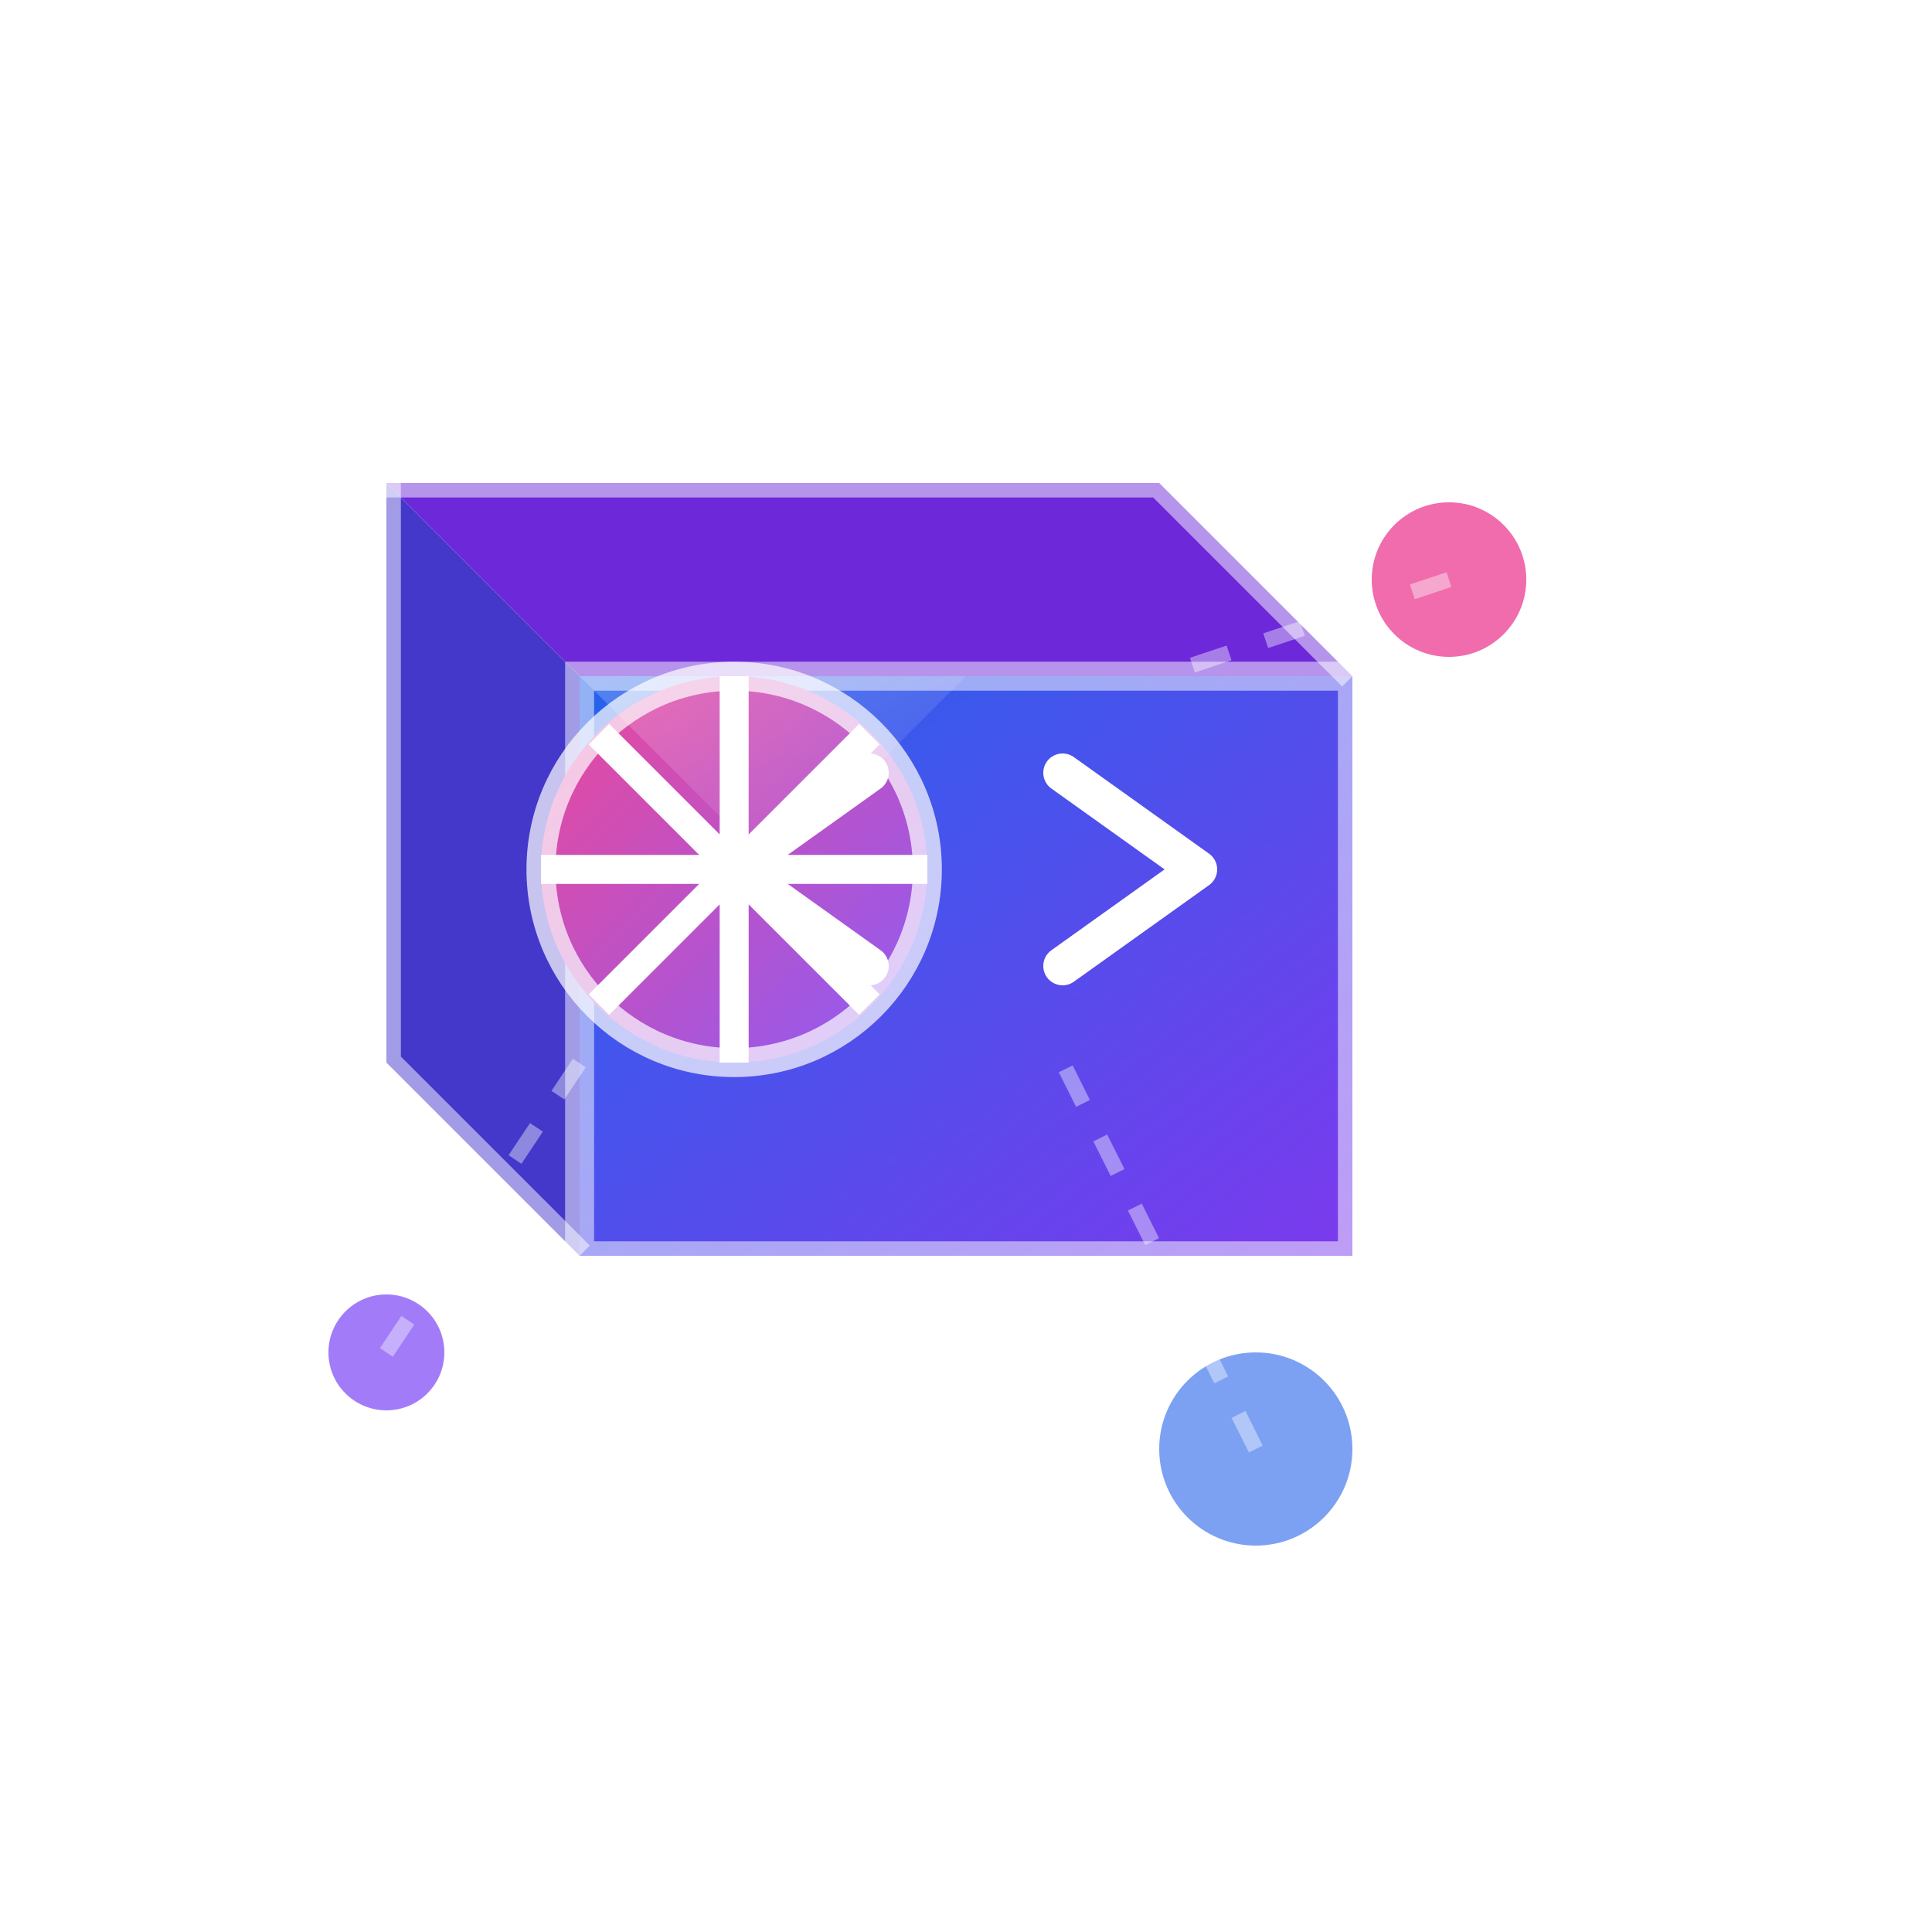 <svg width="100" height="100" viewBox="0 0 100 100" fill="none" xmlns="http://www.w3.org/2000/svg">
  <!-- Gradient and filter definitions -->
  <defs>
    <linearGradient id="bgGradient" x1="0%" y1="0%" x2="100%" y2="100%">
      <stop offset="0%" stop-color="#2563EB" />
      <stop offset="100%" stop-color="#7C3AED" />
    </linearGradient>
    <linearGradient id="glowGradient" x1="0%" y1="0%" x2="100%" y2="100%">
      <stop offset="0%" stop-color="#EC4899" />
      <stop offset="100%" stop-color="#8B5CF6" />
    </linearGradient>
    <linearGradient id="shineGradient" x1="0%" y1="0%" x2="100%" y2="100%">
      <stop offset="0%" stop-color="white" stop-opacity="0.7" />
      <stop offset="100%" stop-color="white" stop-opacity="0" />
    </linearGradient>
    <filter id="glow" x="-20%" y="-20%" width="140%" height="140%">
      <feGaussianBlur stdDeviation="2" result="blur" />
      <feComposite in="SourceGraphic" in2="blur" operator="over" />
    </filter>
    <filter id="shadow" x="-20%" y="-20%" width="140%" height="140%">
      <feDropShadow dx="0" dy="3" stdDeviation="4" flood-opacity="0.3" />
    </filter>
  </defs>
  
  <!-- 3D Cube Base -->
  <g filter="url(#shadow)">
    <!-- Bottom face -->
    <path d="M30 65 L70 65 L70 35 L30 35 Z" fill="url(#bgGradient)" />
    
    <!-- Left face (3D effect) -->
    <path d="M20 55 L30 65 L30 35 L20 25 Z" fill="#4338CA" />
    
    <!-- Top face (3D effect) -->
    <path d="M20 25 L60 25 L70 35 L30 35 Z" fill="#6D28D9" />
    
    <!-- Cube edges -->
    <path d="M30 35 L30 65 L70 65 L70 35 Z" stroke="white" stroke-width="1.5" stroke-opacity="0.5" fill="none" />
    <path d="M20 25 L60 25 L70 35" stroke="white" stroke-width="1.5" stroke-opacity="0.5" fill="none" />
    <path d="M20 25 L20 55 L30 65" stroke="white" stroke-width="1.5" stroke-opacity="0.5" fill="none" />
  </g>
  
  <!-- Web symbol (glowing globe) -->
  <circle cx="38" cy="45" r="10" fill="url(#glowGradient)" filter="url(#glow)" />
  <circle cx="38" cy="45" r="10" stroke="white" stroke-width="1.5" stroke-opacity="0.7" fill="none" />
  <path d="M38 35 L38 55" stroke="white" stroke-width="1.5" />
  <path d="M28 45 L48 45" stroke="white" stroke-width="1.5" />
  <path d="M31 38 L45 52" stroke="white" stroke-width="1.5" />
  <path d="M31 52 L45 38" stroke="white" stroke-width="1.5" />
  
  <!-- Code symbol -->
  <path d="M55 40 L62 45 L55 50" stroke="white" stroke-width="2" stroke-linecap="round" stroke-linejoin="round" />
  <path d="M45 40 L38 45 L45 50" stroke="white" stroke-width="2" stroke-linecap="round" stroke-linejoin="round" />
  
  <!-- Shine effect -->
  <path d="M30 35 L50 35 L40 45 Z" fill="url(#shineGradient)" opacity="0.3" />
  
  <!-- Floating elements for modern tech feel -->
  <circle cx="75" cy="30" r="4" fill="#EC4899" opacity="0.8" />
  <circle cx="20" cy="70" r="3" fill="#8B5CF6" opacity="0.8" />
  <circle cx="65" cy="75" r="5" fill="#2563EB" opacity="0.6" />
  
  <!-- Connection lines -->
  <path d="M65 75 L55 55" stroke="white" stroke-width="0.8" stroke-opacity="0.4" stroke-dasharray="2 2" />
  <path d="M20 70 L30 55" stroke="white" stroke-width="0.8" stroke-opacity="0.4" stroke-dasharray="2 2" />
  <path d="M75 30 L60 35" stroke="white" stroke-width="0.8" stroke-opacity="0.4" stroke-dasharray="2 2" />
</svg> 